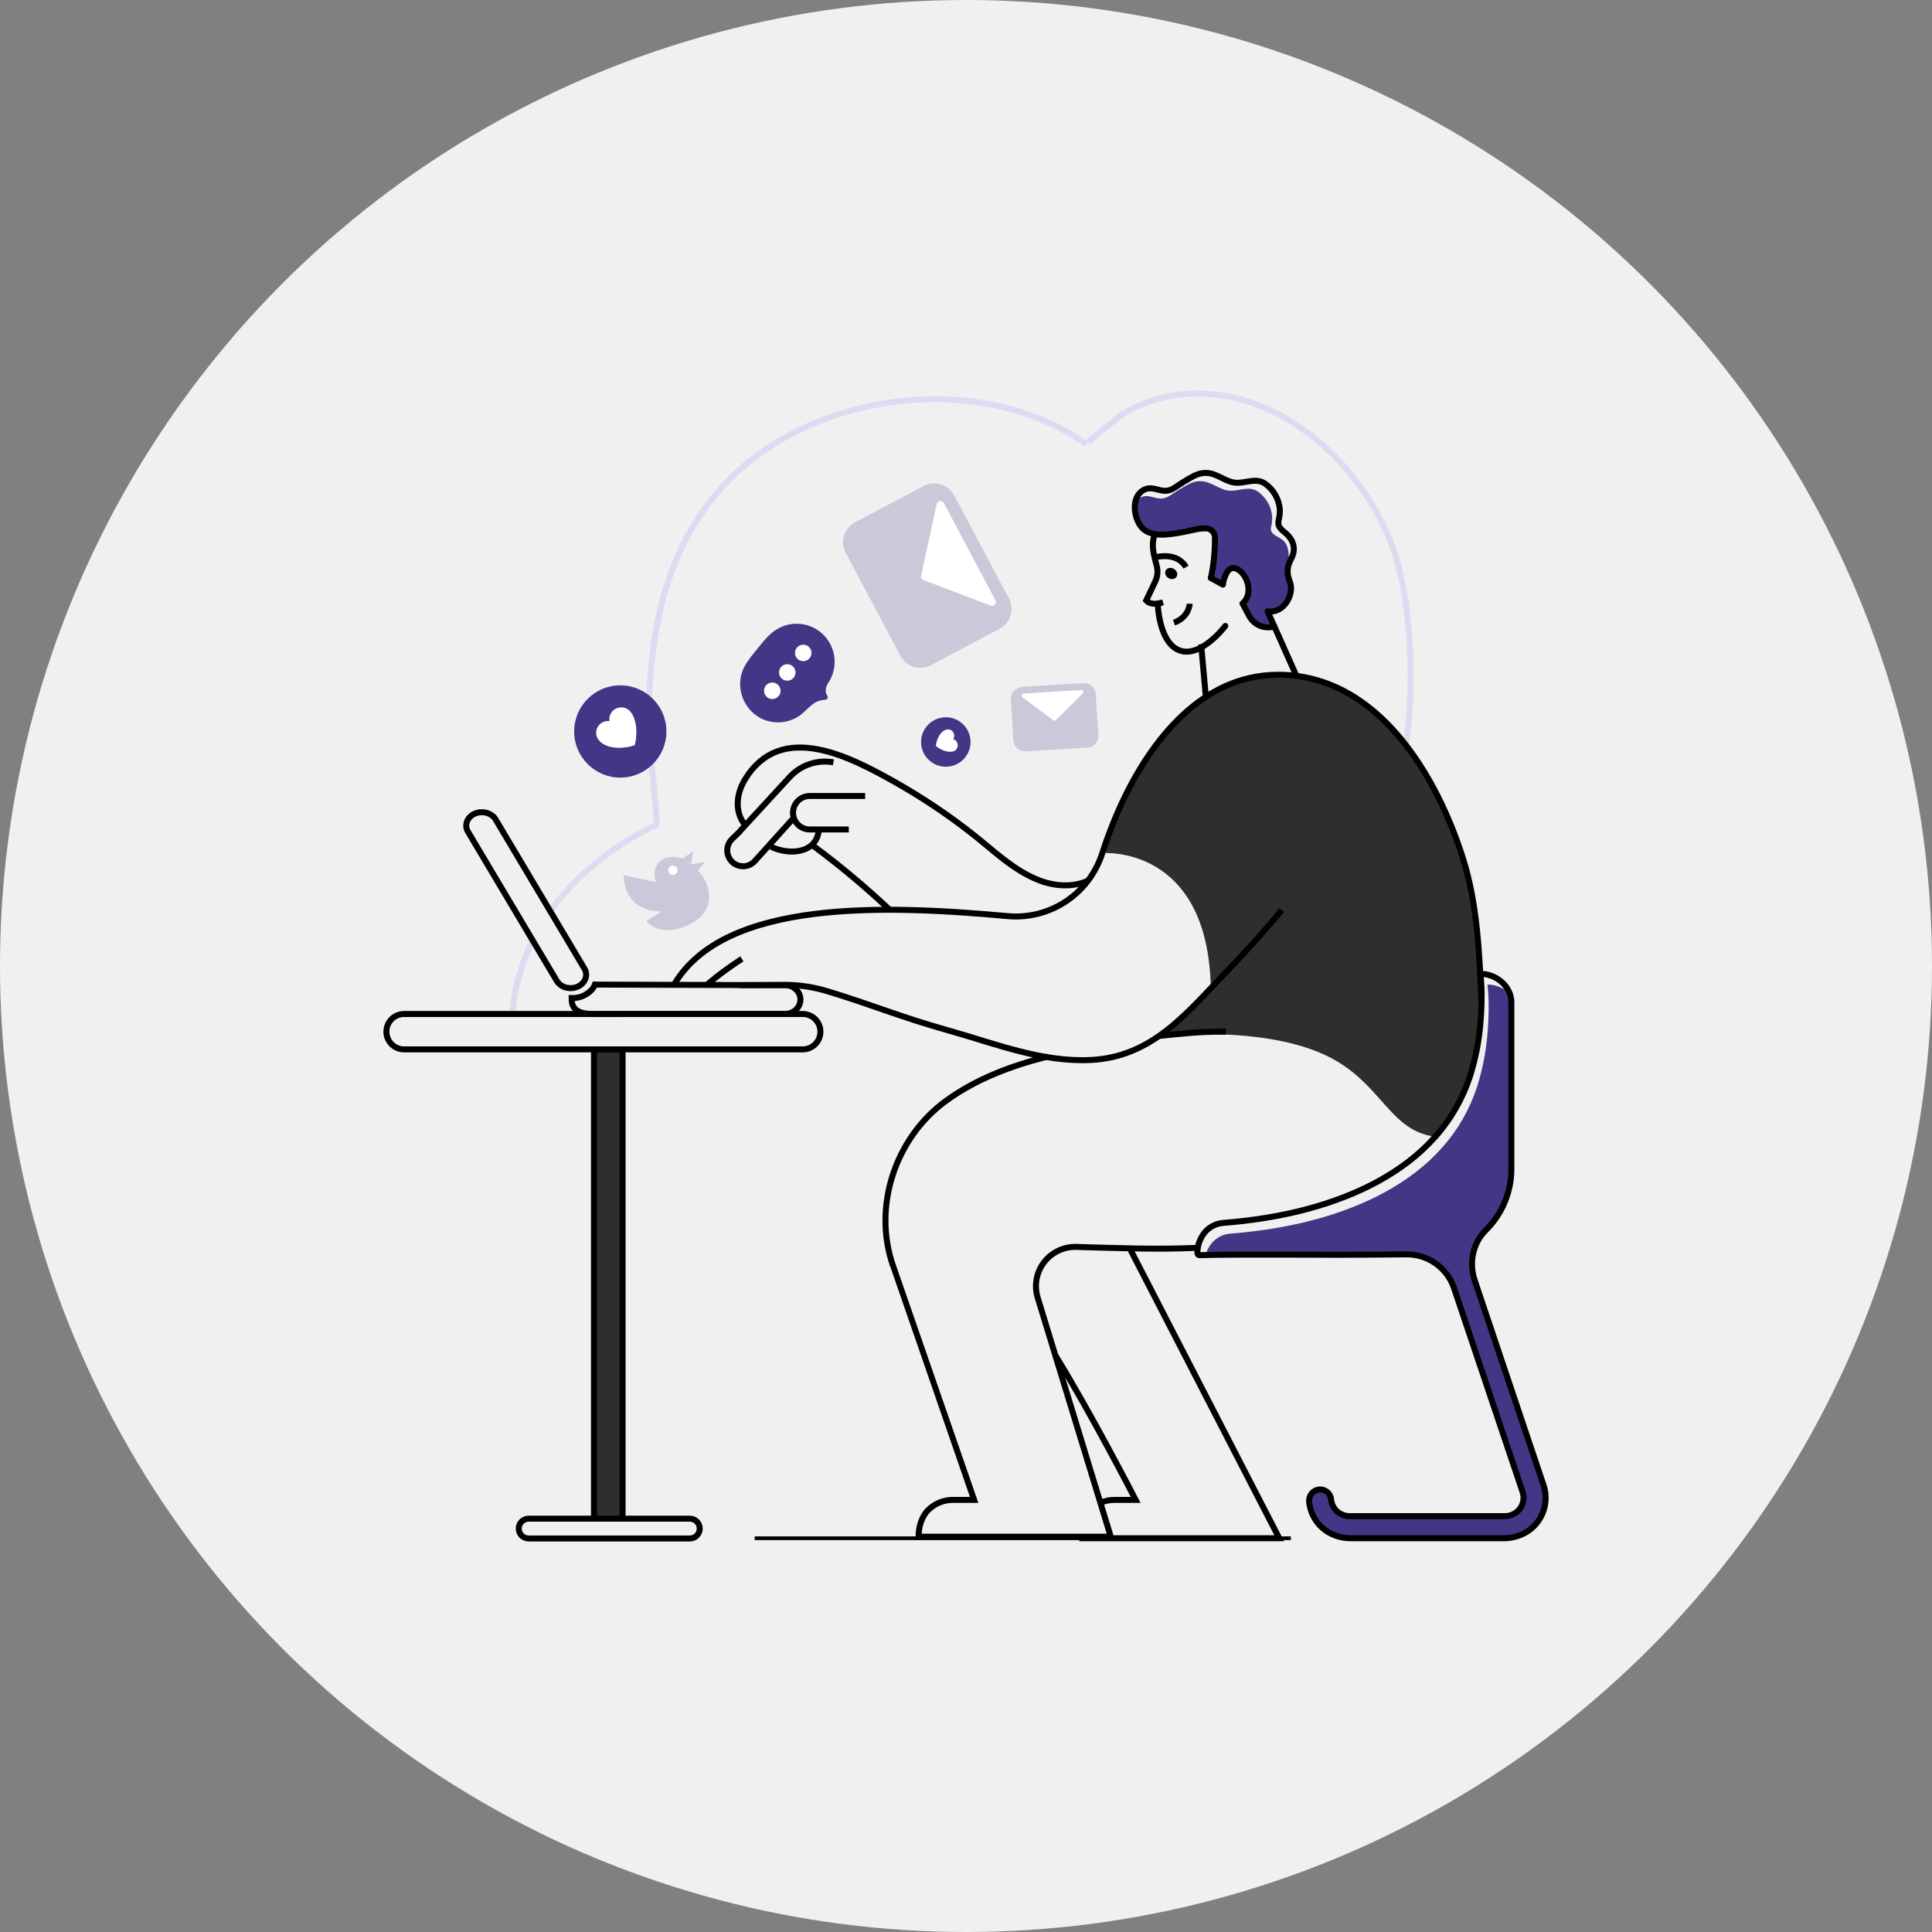 <svg width="150" height="150" viewBox="0 0 150 150" fill="none" xmlns="http://www.w3.org/2000/svg">
<rect x="0" y="0" width="150" height="150" fill="#808080" stroke="none"/>
<circle cx="75" cy="75" r="75" fill="#F0F0F0"/>
<path d="M42.721 70.745C46.012 66.145 50.944 64.06 50.944 64.06C51.105 63.993 50.419 57.691 50.405 57.244C50.197 49.882 51.418 42.222 56.952 36.906C63.87 30.265 76.422 28.889 84.358 34.484C84.258 34.41 86.969 32.273 87.198 32.136C88.679 31.242 90.351 30.71 92.076 30.585C99.02 30.085 105.388 35.541 107.993 42.141C110.598 48.741 110 63.779 105.221 68.116" stroke="#DFDAF1" stroke-width="0.465" stroke-miterlimit="10"/>
<path d="M39.754 78.725C39.925 76.913 40.391 75.141 41.133 73.48C41.203 73.322 41.277 73.167 41.355 73.016" stroke="#DFDAF1" stroke-width="0.465" stroke-miterlimit="10"/>
<path d="M48.336 97.869C47.536 97.142 46.795 96.402 46.116 95.658" stroke="#DFDAF1" stroke-width="0.465" stroke-miterlimit="10"/>
<path d="M115 76.248C115.006 76.748 115 77.258 114.976 77.769C114.834 80.93 114.157 84.197 112.465 86.859C112.157 87.35 111.813 87.818 111.437 88.259C107.837 87.784 107.3 84.112 103.137 82.036C98.15 79.543 89.984 80.436 89.984 80.436L94.007 76.725C93.792 65.549 85.587 66.235 85.587 66.235L85.17 67.256C85.486 66.331 85.807 65.469 86.131 64.669L86.149 64.627C89.949 55.189 93.886 54.019 96.949 52.656C97.68 52.482 98.43 52.393 99.182 52.39C107.013 52.348 111.609 60.323 113.619 66.743C114.119 68.343 114.888 71.765 114.991 75.613C114.993 75.819 115 76.034 115 76.248Z" fill="#2E2E2E"/>
<path d="M119.4 118.135C118.792 118.972 117.789 119.428 116.755 119.428H104.875C104.419 119.435 103.966 119.346 103.546 119.167C103.126 118.988 102.748 118.723 102.436 118.389C102.43 118.389 102.436 118.389 102.436 118.389C102.394 118.347 102.354 118.301 102.318 118.253C101.946 117.792 101.713 117.234 101.647 116.645C101.587 116.104 101.989 115.623 102.533 115.645C102.739 115.653 102.935 115.736 103.085 115.877C103.235 116.019 103.329 116.21 103.349 116.415C103.349 116.458 103.358 116.5 103.364 116.542C103.408 116.786 103.515 117.015 103.675 117.204C103.816 117.371 103.994 117.504 104.194 117.593C104.394 117.681 104.611 117.723 104.83 117.715H116.806C117.02 117.719 117.233 117.676 117.429 117.59C117.626 117.504 117.801 117.376 117.943 117.215C118.103 117.03 118.213 116.806 118.26 116.565C118.308 116.325 118.292 116.076 118.215 115.843L112.866 99.939C112.822 99.817 112.771 99.698 112.711 99.582C112.397 98.919 111.899 98.36 111.277 97.971C110.655 97.582 109.934 97.38 109.2 97.388C106.948 97.415 104.089 97.421 103.82 97.421C97.827 97.4 95.1 97.4 93.6 97.439C93.703 97.071 93.889 96.731 94.144 96.445C94.144 96.445 94.15 96.439 94.15 96.436C94.516 96.047 95.017 95.811 95.55 95.778C97.772 95.596 99.972 95.263 102.109 94.683C105.88 93.662 109.477 91.909 111.976 89.09C113.192 87.725 114.112 86.122 114.676 84.383C115.114 83.003 115.39 81.576 115.498 80.132C115.537 79.675 115.561 79.216 115.57 78.754V78.733C115.57 78.626 115.576 78.517 115.576 78.412C115.59 77.752 115.56 77.093 115.486 76.439C116.139 76.444 116.765 76.703 117.23 77.16C117.271 77.268 117.301 77.38 117.32 77.493C117.338 77.601 117.347 77.71 117.347 77.82V90.754C117.348 91.638 117.174 92.513 116.834 93.328C116.494 94.144 115.996 94.884 115.368 95.505C114.328 96.535 114.032 98.099 114.525 99.474L119.841 115.291C120.002 115.766 120.045 116.272 119.969 116.767C119.892 117.262 119.697 117.732 119.4 118.135Z" fill="#443586"/>
<path d="M46.117 117.737V81.474H48.336V117.752L46.117 117.737Z" fill="#2E2E2E"/>
<path d="M89.986 80.431C91.575 80.262 93.413 80.062 95.178 80.102" stroke="black" stroke-width="0.465" stroke-miterlimit="10"/>
<path d="M81.33 82.033C78.516 82.743 75.778 83.768 73.442 85.472C69.522 88.328 67.73 93.656 69.332 98.272C69.332 98.278 75.632 116.451 75.632 116.451H73.974C73.616 116.451 73.262 116.522 72.933 116.659C72.603 116.796 72.303 116.998 72.052 117.251C71.558 117.741 71.316 118.558 71.316 119.308H86.239L80.568 100.758C80.426 100.301 80.394 99.817 80.475 99.345C80.555 98.873 80.746 98.427 81.03 98.042C81.315 97.658 81.687 97.346 82.115 97.131C82.543 96.917 83.015 96.806 83.494 96.808C86.725 96.899 89.726 97.023 92.994 96.881" stroke="black" stroke-width="0.465" stroke-miterlimit="10"/>
<path d="M115.023 77.92V77.9C114.878 74 114.682 70.152 113.615 66.74C111.605 60.32 107.009 52.345 99.178 52.387C98.426 52.39 97.677 52.479 96.945 52.653C91.783 53.88 88.198 59.169 86.145 64.624L86.127 64.666C85.931 65.189 85.75 65.711 85.583 66.232C85.47 66.582 85.331 66.924 85.166 67.253C84.537 68.52 83.54 69.568 82.306 70.26C81.072 70.951 79.657 71.254 78.248 71.128C68.768 70.266 56.274 69.774 52.339 76.435" stroke="black" stroke-width="0.465" stroke-miterlimit="10"/>
<path d="M99.51 70.666C98.13 72.332 96.677 73.941 95.175 75.497C92.1 78.685 89.447 82.071 84.675 82.297C80.868 82.48 77.244 81.019 73.644 80.006C69.793 78.923 67.844 78.057 64.255 76.963C63.221 76.649 62.149 76.481 61.069 76.463L57.456 76.491" stroke="black" stroke-width="0.465" stroke-miterlimit="10"/>
<path d="M85.418 116.685C85.762 116.531 86.135 116.452 86.512 116.453H88.174C88.174 116.453 84.7 109.7 81.922 105.205" stroke="black" stroke-width="0.465" stroke-miterlimit="10"/>
<path d="M87.7 96.897L99.32 119.429H86.176H83.792" stroke="black" stroke-width="0.465" stroke-miterlimit="10"/>
<path d="M119.4 118.136C118.792 118.973 117.789 119.429 116.755 119.429H104.875C103.89 119.429 102.929 119.021 102.315 118.251C101.943 117.79 101.71 117.232 101.644 116.643C101.584 116.102 101.986 115.621 102.53 115.643C102.736 115.651 102.933 115.734 103.083 115.875C103.233 116.017 103.326 116.208 103.346 116.413C103.37 116.704 103.484 116.98 103.672 117.202C103.816 117.367 103.993 117.498 104.193 117.586C104.392 117.674 104.609 117.718 104.827 117.713H116.806C117.021 117.717 117.233 117.674 117.429 117.588C117.626 117.502 117.801 117.374 117.943 117.213C118.103 117.028 118.213 116.804 118.26 116.563C118.308 116.323 118.293 116.074 118.215 115.841L112.866 99.939C112.595 99.186 112.097 98.537 111.44 98.08C110.783 97.623 110 97.382 109.2 97.389C106.948 97.416 104.089 97.422 103.82 97.422C97.147 97.401 94.52 97.401 93.128 97.453C93.106 97.452 93.085 97.448 93.065 97.439C93.045 97.431 93.027 97.419 93.012 97.403C92.996 97.388 92.984 97.37 92.976 97.35C92.968 97.33 92.964 97.308 92.964 97.287C92.962 96.669 93.189 96.073 93.6 95.612C93.602 95.611 93.603 95.61 93.604 95.608C93.605 95.606 93.606 95.605 93.606 95.603C93.972 95.213 94.473 94.978 95.006 94.945C97.228 94.763 99.428 94.43 101.565 93.85C105.336 92.829 108.933 91.076 111.432 88.257C112.649 86.892 113.568 85.289 114.132 83.55C114.569 82.17 114.844 80.744 114.951 79.3C114.99 78.843 115.014 78.384 115.023 77.922V77.9C115.023 77.796 115.029 77.686 115.029 77.581C115.043 76.921 115.013 76.262 114.939 75.608C116.027 75.602 117.124 76.392 117.314 77.496C117.332 77.604 117.341 77.713 117.341 77.823V90.755C117.342 91.639 117.168 92.514 116.828 93.329C116.488 94.145 115.99 94.885 115.362 95.507C114.322 96.537 114.026 98.1 114.519 99.475L119.835 115.292C119.997 115.767 120.041 116.273 119.966 116.768C119.89 117.263 119.696 117.732 119.4 118.136Z" stroke="black" stroke-width="0.465" stroke-miterlimit="10"/>
<path d="M62.324 78.726H31.373C30.615 78.726 30 79.34 30 80.099V80.1C30 80.858 30.615 81.473 31.373 81.473H62.324C63.082 81.473 63.697 80.858 63.697 80.1V80.099C63.697 79.34 63.082 78.726 62.324 78.726Z" stroke="black" stroke-width="0.465" stroke-miterlimit="10"/>
<path d="M53.559 117.909H41.044C40.619 117.909 40.275 118.253 40.275 118.678C40.275 119.103 40.619 119.447 41.044 119.447H53.559C53.984 119.447 54.328 119.103 54.328 118.678C54.328 118.253 53.984 117.909 53.559 117.909Z" stroke="black" stroke-width="0.465" stroke-miterlimit="10"/>
<path d="M44.385 77.493V77.631C44.405 78.58 45.298 78.725 46.068 78.731L60.954 78.721C61.606 78.721 62.144 78.221 62.145 77.607V77.581C62.133 76.981 61.609 76.492 60.965 76.491C60.965 76.491 52.637 76.461 46.187 76.442C46.071 76.78 45.777 77.042 45.41 77.256C45.095 77.422 44.742 77.504 44.385 77.493Z" stroke="black" stroke-width="0.465" stroke-miterlimit="10"/>
<path d="M36.2 64.123C36.203 64.281 36.249 64.436 36.331 64.57L43.231 76.159C43.321 76.299 43.438 76.418 43.575 76.51C43.713 76.602 43.868 76.664 44.031 76.693C44.307 76.748 44.593 76.717 44.85 76.604C45.273 76.416 45.517 76.037 45.509 75.653C45.508 75.605 45.503 75.557 45.494 75.509C45.473 75.403 45.434 75.302 45.378 75.209L38.478 63.62C38.178 63.113 37.444 62.914 36.854 63.175C36.433 63.359 36.189 63.738 36.2 64.123Z" stroke="black" stroke-width="0.465" stroke-miterlimit="10"/>
<path d="M54.857 76.491C54.857 76.491 55.688 75.7 57.599 74.444" stroke="black" stroke-width="0.465" stroke-miterlimit="10"/>
<path d="M61.634 63.491L58.605 66.85C58.394 67.084 58.102 67.228 57.787 67.253C57.473 67.277 57.162 67.18 56.917 66.981C56.782 66.871 56.672 66.734 56.594 66.579C56.516 66.424 56.471 66.254 56.464 66.08C56.456 65.906 56.485 65.732 56.55 65.571C56.614 65.409 56.712 65.263 56.837 65.142L57.391 64.606C57.412 64.576 57.436 64.549 57.46 64.521L57.86 64.08L61.3 60.342C61.718 59.883 62.243 59.536 62.83 59.333C63.416 59.13 64.043 59.077 64.655 59.178L64.706 59.187" stroke="black" stroke-width="0.465" stroke-miterlimit="10"/>
<path d="M65.9 64.4H62.87C62.525 64.4 62.194 64.263 61.951 64.019C61.707 63.775 61.57 63.445 61.57 63.1C61.57 62.755 61.707 62.424 61.951 62.181C62.194 61.937 62.525 61.8 62.87 61.8H67.17" stroke="black" stroke-width="0.465" stroke-miterlimit="10"/>
<path d="M63.577 64.4C63.535 64.931 63.332 65.324 63.033 65.6C62.263 66.3 60.851 66.223 59.869 65.742" stroke="black" stroke-width="0.465" stroke-miterlimit="10"/>
<path d="M57.865 64.078C56.994 63.029 57.173 61.603 57.85 60.5C60.645 55.936 65.973 58.747 69.476 60.714C71.561 61.891 73.555 63.223 75.439 64.7C77.107 66 78.651 67.556 80.655 68.338C81.855 68.807 83.272 68.919 84.466 68.378" stroke="black" stroke-width="0.465" stroke-miterlimit="10"/>
<path d="M63.033 65.592C65.147 67.152 67.165 68.837 69.077 70.639" stroke="black" stroke-width="0.465" stroke-miterlimit="10"/>
<path d="M88.751 41.058C89.257 41.52 90.034 41.545 90.677 41.483C91.499 41.408 92.313 41.209 93.118 41.041L93.607 41.016H93.614C93.708 41.017 93.8 41.036 93.887 41.073C93.973 41.109 94.051 41.163 94.117 41.23C94.182 41.297 94.234 41.376 94.269 41.463C94.304 41.55 94.322 41.643 94.321 41.737C94.332 42.792 94.227 43.846 94.007 44.878L94.944 45.385C95.065 45.047 94.929 44.56 95.216 44.523C95.4 44.18 95.674 43.957 96.104 44.212C96.946 44.712 97.278 46.181 96.467 46.854L96.987 47.826C97.168 48.166 97.462 48.434 97.819 48.582C98.175 48.73 98.572 48.75 98.941 48.638L98.41 47.464C99.656 47.685 100.528 46.13 100.148 45.181C99.889 44.529 99.902 44.022 100.248 43.388C100.271 43.345 100.036 43.288 100.056 43.244C100.068 42.779 99.939 42.281 99.715 42.044C99.321 41.62 98.528 41.544 98.69 40.9C98.762 40.62 98.789 40.33 98.769 40.041C98.727 39.663 98.604 39.299 98.409 38.973C98.215 38.647 97.952 38.366 97.64 38.15C96.984 37.719 96.25 38.11 95.549 38.099C94.698 38.09 94.088 37.368 93.196 37.357C92.752 37.35 92.396 37.523 92.016 37.738C91.698 37.921 91.385 38.112 91.081 38.319C90.777 38.526 90.507 38.705 90.144 38.706C89.671 38.712 89.214 38.412 88.738 38.552C88.497 38.617 88.286 38.761 88.138 38.962C87.987 39.7 88.26 40.613 88.751 41.058Z" fill="#443586"/>
<path d="M94.948 45.275C95.009 45.014 95.099 44.761 95.216 44.521C95.4 44.178 95.675 43.955 96.104 44.21C96.946 44.71 97.278 46.179 96.467 46.852L96.987 47.824C97.168 48.164 97.462 48.432 97.818 48.58C98.175 48.728 98.572 48.748 98.941 48.636" stroke="black" stroke-width="0.465" stroke-linecap="round" stroke-linejoin="round"/>
<path d="M98.41 47.462L98.939 48.638C99.072 48.919 99.453 49.783 99.852 50.681C100.136 51.324 100.432 51.986 100.652 52.473" stroke="black" stroke-width="0.465" stroke-linecap="round" stroke-linejoin="round"/>
<path d="M89.841 43.239C89.841 43.239 91.4 42.851 92.081 44.033" stroke="black" stroke-width="0.465" stroke-miterlimit="10"/>
<path d="M90.3 46.769C89.88 46.883 89.315 46.986 88.991 46.62L89.697 45.135C89.868 44.77 89.91 44.358 89.817 43.967C89.663 43.307 89.278 42.306 89.691 41.438" stroke="black" stroke-width="0.465" stroke-miterlimit="10"/>
<path d="M91.349 44.776C91.468 44.58 91.376 44.308 91.145 44.169C90.915 44.03 90.632 44.076 90.513 44.273C90.395 44.469 90.486 44.741 90.717 44.88C90.948 45.019 91.231 44.973 91.349 44.776Z" fill="black"/>
<path d="M93.624 54.132L93.254 50.026" stroke="black" stroke-width="0.465" stroke-miterlimit="10"/>
<path d="M94.944 45.383C94.944 45.347 94.944 45.31 94.944 45.274C94.946 45.236 94.946 45.197 94.944 45.158" stroke="black" stroke-width="0.465" stroke-linecap="round" stroke-linejoin="round"/>
<path d="M94.945 45.384L94.623 45.211L94.007 44.876" stroke="black" stroke-width="0.465" stroke-linecap="round" stroke-linejoin="round"/>
<path d="M92.367 46.874C92.367 46.874 92.336 47.914 91.147 48.342" stroke="black" stroke-width="0.465" stroke-miterlimit="10"/>
<path d="M98.41 47.462C99.656 47.683 100.528 46.128 100.148 45.179C99.889 44.527 99.902 44.02 100.248 43.386C100.271 43.343 100.29 43.301 100.31 43.259C100.567 42.692 100.476 42.13 100.072 41.648C99.689 41.192 99.112 41.032 99.278 40.367C99.353 40.078 99.38 39.779 99.36 39.482C99.317 39.093 99.191 38.719 98.991 38.383C98.791 38.048 98.521 37.759 98.2 37.537C97.526 37.09 96.767 37.495 96.041 37.484C95.167 37.471 94.536 36.727 93.619 36.716C93.16 36.716 92.79 36.887 92.4 37.109C92.072 37.298 91.747 37.497 91.437 37.709C91.127 37.921 90.837 38.109 90.469 38.109C89.981 38.109 89.51 37.809 89.022 37.949C88.534 38.089 88.244 38.493 88.148 38.961C87.992 39.695 88.265 40.612 88.756 41.061C89.262 41.523 90.039 41.548 90.682 41.486C91.504 41.411 92.318 41.212 93.123 41.044L93.612 41.019H93.619C93.713 41.02 93.806 41.039 93.892 41.076C93.978 41.113 94.056 41.166 94.122 41.233C94.188 41.3 94.24 41.379 94.275 41.466C94.31 41.553 94.327 41.646 94.326 41.74C94.337 42.795 94.232 43.849 94.012 44.881" stroke="black" stroke-width="0.465" stroke-miterlimit="10"/>
<path d="M95.133 48.6C95.133 48.6 93.275 51.068 91.624 50.515C89.973 49.962 89.889 46.907 89.889 46.907" stroke="black" stroke-width="0.465" stroke-linecap="round" stroke-linejoin="round"/>
<path d="M46.117 117.737V81.474H48.336V117.752" stroke="black" stroke-width="0.465" stroke-miterlimit="10"/>
<path d="M48.159 60.373C50.137 60.373 51.741 58.769 51.741 56.791C51.741 54.813 50.137 53.209 48.159 53.209C46.181 53.209 44.577 54.813 44.577 56.791C44.577 58.769 46.181 60.373 48.159 60.373Z" fill="#443586"/>
<path d="M46.758 57.715C46.653 57.644 46.56 57.556 46.482 57.456C46.343 57.285 46.273 57.069 46.283 56.849C46.293 56.63 46.383 56.421 46.537 56.263C46.637 56.16 46.76 56.082 46.895 56.034C47.031 55.986 47.175 55.971 47.318 55.988C47.286 55.79 47.32 55.587 47.414 55.409C47.508 55.232 47.658 55.09 47.84 55.005C48.022 54.92 48.226 54.896 48.423 54.938C48.619 54.98 48.797 55.084 48.929 55.235C49.208 55.551 49.339 56.021 49.388 56.435C49.413 56.651 49.416 56.87 49.398 57.086C49.389 57.195 49.35 57.824 49.248 57.864C48.574 58.122 47.425 58.178 46.758 57.715Z" fill="white"/>
<path d="M73.432 59.529C74.492 59.529 75.352 58.669 75.352 57.608C75.352 56.548 74.492 55.688 73.432 55.688C72.372 55.688 71.512 56.548 71.512 57.608C71.512 58.669 72.372 59.529 73.432 59.529Z" fill="#443586"/>
<path d="M73.3 56.718C73.359 56.683 73.422 56.658 73.489 56.643C73.604 56.616 73.725 56.631 73.829 56.686C73.933 56.742 74.014 56.833 74.055 56.943C74.082 57.015 74.092 57.093 74.085 57.17C74.077 57.246 74.051 57.32 74.01 57.385C74.111 57.417 74.2 57.481 74.262 57.567C74.325 57.652 74.359 57.756 74.359 57.862C74.359 57.968 74.325 58.071 74.262 58.157C74.2 58.243 74.111 58.306 74.01 58.338C73.781 58.388 73.543 58.371 73.323 58.288C73.213 58.251 73.106 58.203 73.005 58.144C72.954 58.115 72.657 57.953 72.662 57.894C72.691 57.506 72.926 56.936 73.3 56.718Z" fill="white"/>
<path d="M58.545 55.417C58.76 55.597 59 55.744 59.258 55.855C59.733 56.053 60.25 56.124 60.761 56.062C61.271 55.999 61.756 55.806 62.169 55.499C62.489 55.255 62.769 54.919 63.1 54.673C63.331 54.492 63.608 54.38 63.9 54.349C63.997 54.352 64.093 54.332 64.181 54.291C64.403 54.153 64.141 53.923 64.118 53.761C64.087 53.502 64.152 53.241 64.301 53.026C64.681 52.46 64.853 51.78 64.788 51.101C64.724 50.422 64.426 49.786 63.947 49.301C63.467 48.817 62.834 48.513 62.156 48.442C61.477 48.371 60.795 48.536 60.225 48.91C59.662 49.279 59.244 49.827 58.82 50.349C58.446 50.81 58.055 51.264 57.781 51.791C57.137 53.031 57.513 54.556 58.545 55.417Z" fill="#443586"/>
<path d="M62.364 51.334C62.718 51.334 63.005 51.047 63.005 50.693C63.005 50.339 62.718 50.052 62.364 50.052C62.01 50.052 61.723 50.339 61.723 50.693C61.723 51.047 62.01 51.334 62.364 51.334Z" fill="white"/>
<path d="M61.124 52.85C61.478 52.85 61.765 52.563 61.765 52.209C61.765 51.855 61.478 51.568 61.124 51.568C60.77 51.568 60.483 51.855 60.483 52.209C60.483 52.563 60.77 52.85 61.124 52.85Z" fill="white"/>
<path d="M59.961 54.273C60.315 54.273 60.602 53.986 60.602 53.632C60.602 53.278 60.315 52.991 59.961 52.991C59.607 52.991 59.32 53.278 59.32 53.632C59.32 53.986 59.607 54.273 59.961 54.273Z" fill="white"/>
<g opacity="0.46">
<path opacity="0.46" d="M78.5 47.629C78.45 47.88 78.345 48.117 78.192 48.322C78.038 48.527 77.841 48.695 77.614 48.814L72.268 51.654C72.067 51.762 71.846 51.829 71.618 51.851C71.391 51.873 71.161 51.85 70.943 51.783C70.724 51.716 70.521 51.607 70.345 51.461C70.169 51.315 70.023 51.136 69.916 50.934L65.655 42.911C65.439 42.505 65.394 42.029 65.529 41.588C65.664 41.148 65.968 40.779 66.374 40.562L71.724 37.723C72.529 37.295 73.64 37.623 74.072 38.442L78.334 46.462C78.526 46.819 78.585 47.233 78.5 47.629Z" fill="#443586"/>
</g>
<path d="M76.914 47.021L71.701 45.034C71.634 45.008 71.579 44.959 71.545 44.897C71.511 44.834 71.501 44.761 71.516 44.692L72.725 39.131C72.738 39.072 72.77 39.018 72.814 38.977C72.859 38.936 72.915 38.91 72.976 38.901C73.036 38.893 73.097 38.903 73.151 38.93C73.206 38.957 73.25 39.001 73.28 39.054L77.284 46.6C77.312 46.653 77.323 46.715 77.316 46.775C77.309 46.835 77.284 46.892 77.243 46.938C77.203 46.983 77.15 47.016 77.091 47.03C77.033 47.045 76.971 47.042 76.914 47.021Z" fill="white"/>
<g opacity="0.46">
<path opacity="0.46" d="M84.7 53.212C84.809 53.29 84.9 53.392 84.964 53.51C85.029 53.628 85.067 53.759 85.074 53.894L85.274 57.073C85.281 57.193 85.265 57.313 85.226 57.427C85.187 57.541 85.126 57.645 85.047 57.736C84.967 57.826 84.87 57.899 84.762 57.952C84.654 58.005 84.537 58.035 84.417 58.043L79.646 58.337C79.404 58.351 79.166 58.269 78.985 58.109C78.803 57.948 78.693 57.722 78.678 57.481L78.483 54.3C78.474 54.059 78.558 53.825 78.717 53.645C78.876 53.465 79.098 53.353 79.338 53.332L84.108 53.032C84.32 53.02 84.53 53.084 84.7 53.212Z" fill="#443586"/>
</g>
<path d="M84.066 53.84L81.978 55.907C81.952 55.932 81.917 55.948 81.881 55.95C81.844 55.953 81.808 55.943 81.778 55.921L79.378 54.131C79.353 54.112 79.333 54.085 79.323 54.055C79.314 54.024 79.313 53.991 79.322 53.961C79.332 53.93 79.35 53.903 79.375 53.883C79.4 53.863 79.431 53.851 79.463 53.849L83.951 53.572C83.983 53.572 84.013 53.58 84.04 53.597C84.066 53.614 84.087 53.639 84.099 53.667C84.112 53.696 84.115 53.728 84.109 53.759C84.103 53.79 84.088 53.818 84.066 53.84Z" fill="white"/>
<g opacity="0.46">
<path opacity="0.46" d="M52.3 70.681C51.987 70.733 51.67 70.76 51.353 70.761C48.315 70.761 48.417 67.944 48.417 67.944L50.934 68.488C50.839 68.255 50.802 68.003 50.828 67.752C50.853 67.502 50.94 67.261 51.08 67.052C51.656 66.21 52.994 66.643 52.994 66.643L53.826 66.107L53.646 67.107L54.761 66.919L54.188 67.582C54.958 68.322 55.939 70.575 53.573 71.746C51.207 72.917 50.186 71.514 50.186 71.514L51.353 70.762L52.3 70.681Z" fill="#443586"/>
</g>
<path d="M52.25 67.926C52.451 67.926 52.614 67.763 52.614 67.562C52.614 67.361 52.451 67.198 52.25 67.198C52.049 67.198 51.886 67.361 51.886 67.562C51.886 67.763 52.049 67.926 52.25 67.926Z" fill="white"/>
<path d="M58.595 119.429H100.222" stroke="black" stroke-width="0.29" stroke-miterlimit="10"/>
</svg>
